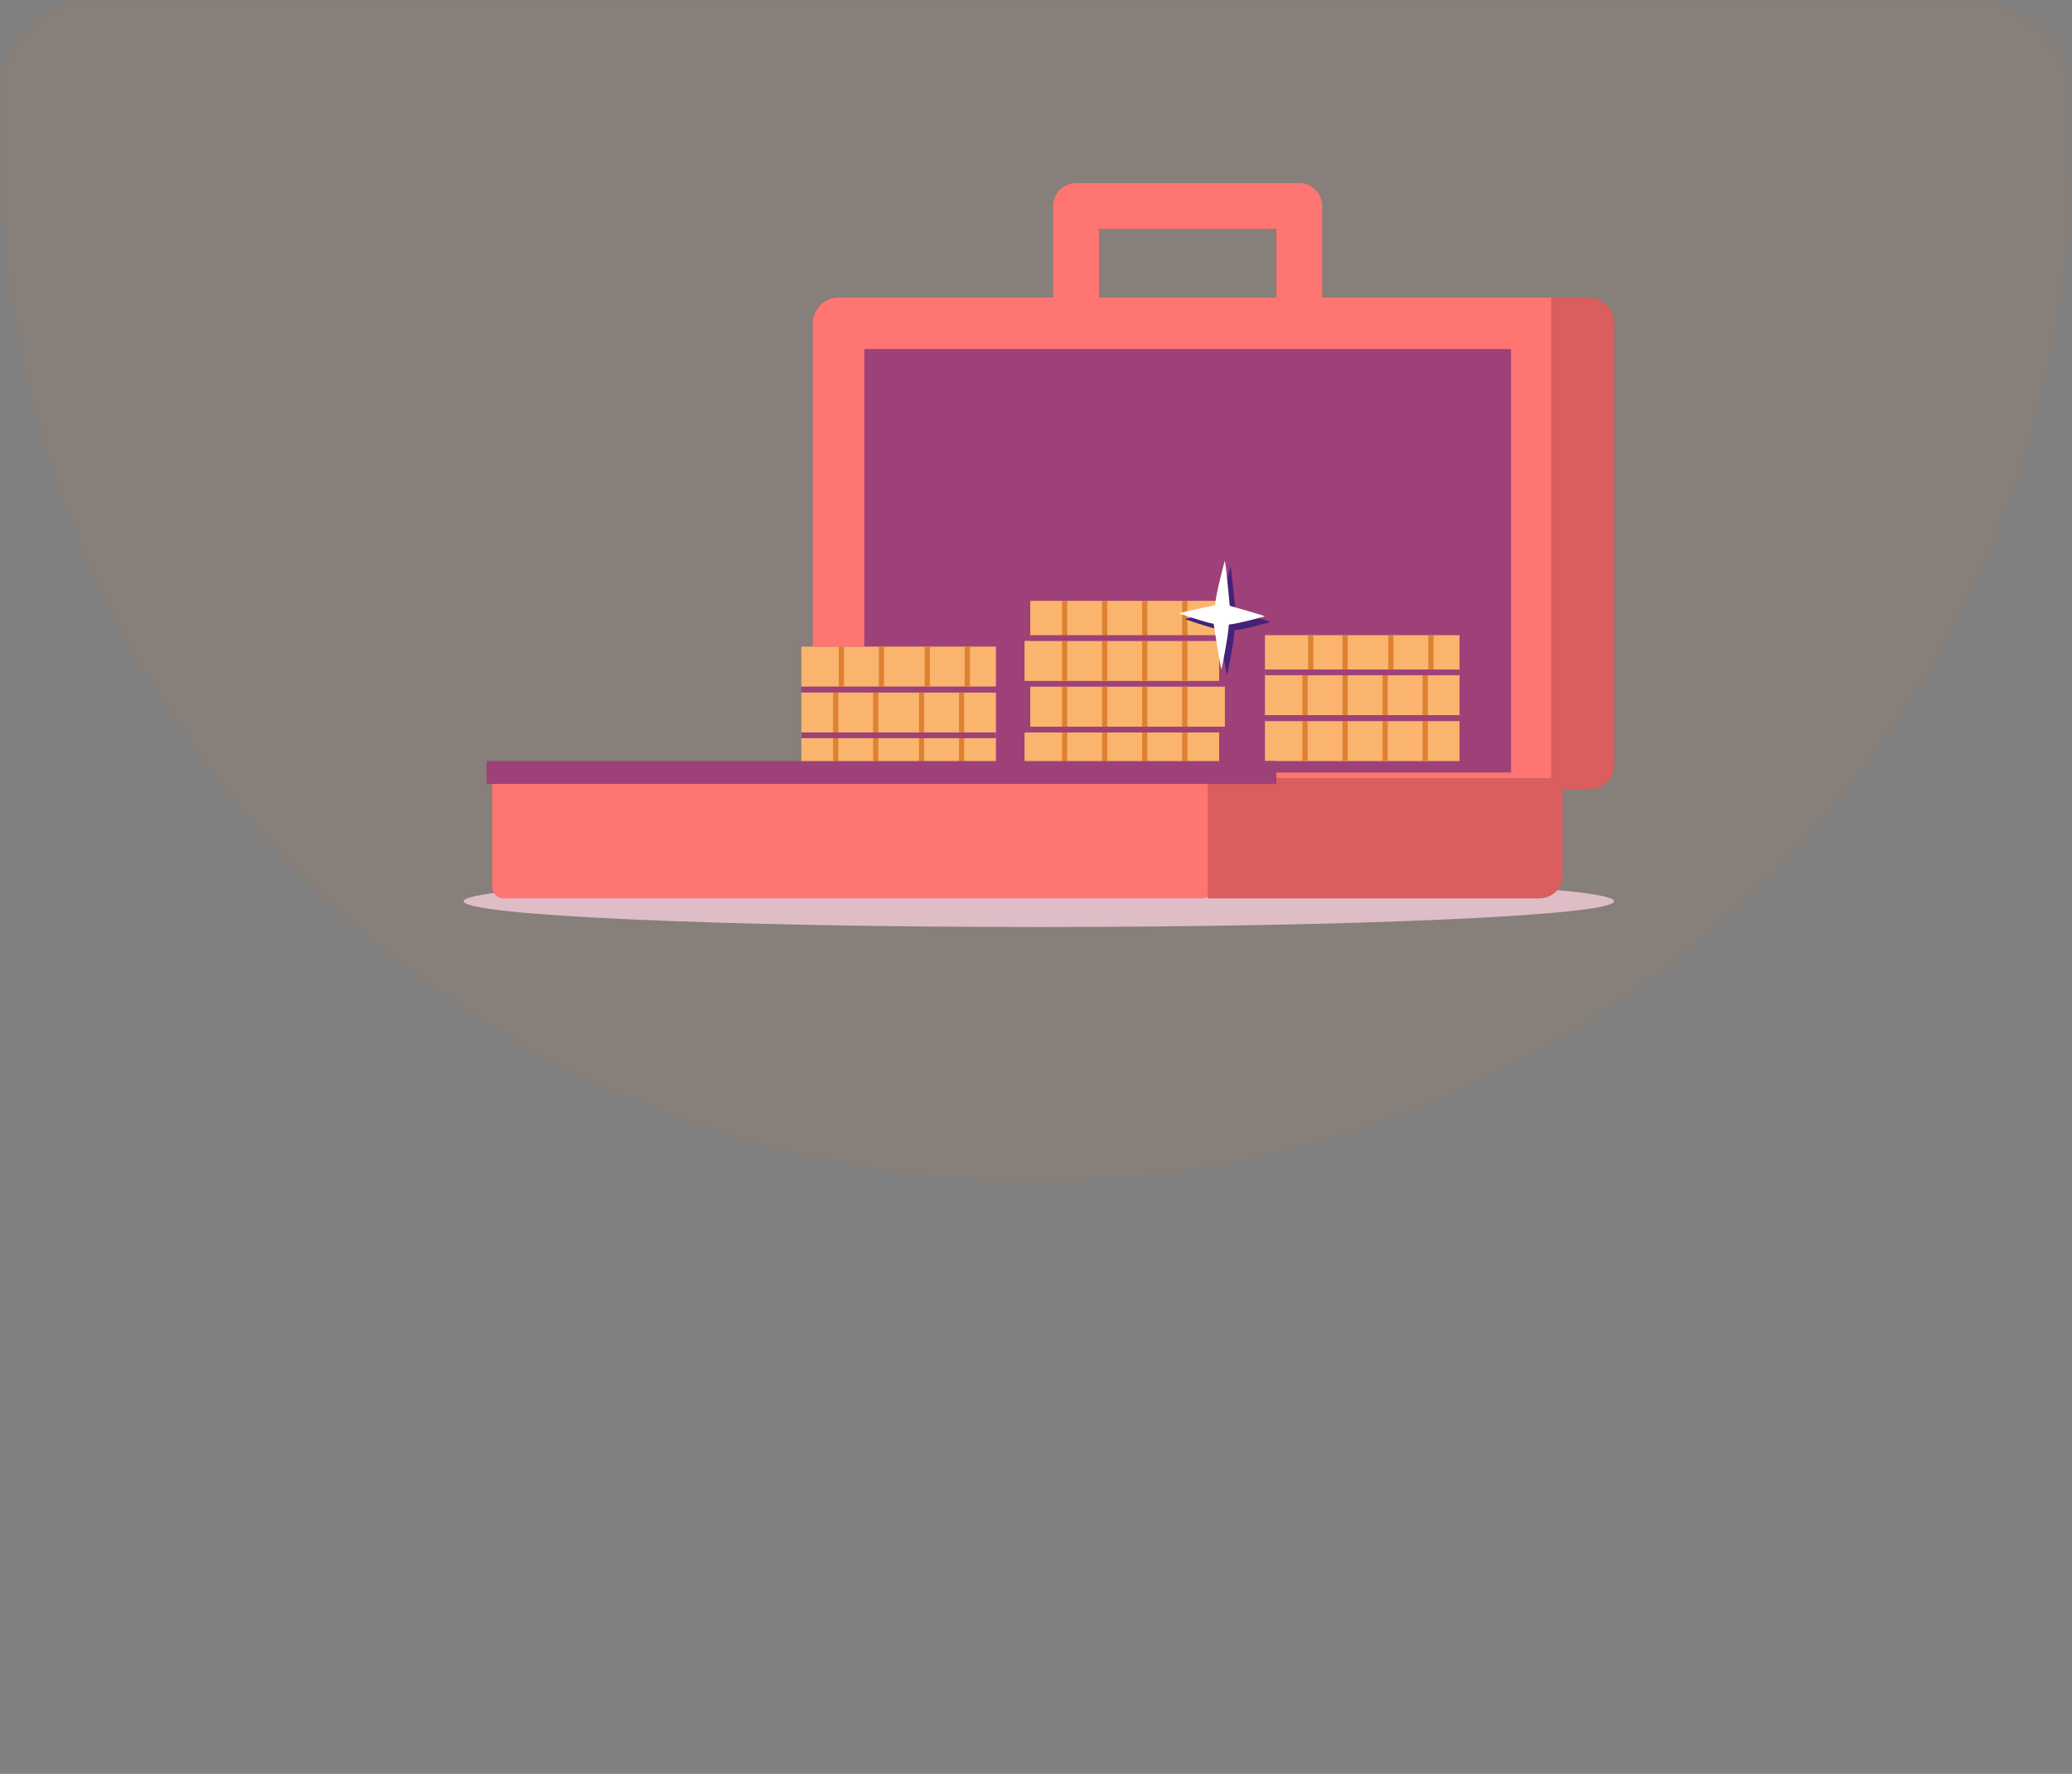 <svg xmlns="http://www.w3.org/2000/svg" width="362" height="310" fill="none" viewBox="0 0 362 310"><rect x="0" y="0" width="362" height="310" fill="#808080" stroke="none"/><mask id="prefix__a" width="362" height="310" x="0" y="0" maskUnits="userSpaceOnUse" style="mask-type:alpha"><rect width="362" height="310" fill="#fff" rx="16"/><rect width="361" height="309" x=".5" y=".5" stroke="#05020A" stroke-opacity=".2" rx="15.5"/></mask><g mask="url(#prefix__a)"><path fill="#FF6900" fill-rule="evenodd" d="M181.049 206.51C81.078 206.51.025 125.482 0 25.512v-226.513h362V25.512c.027 99.934-80.967 180.971-180.903 180.998h-.048Z" clip-rule="evenodd" opacity=".05"/></g><path fill="#DEBDC7" fill-rule="evenodd" d="M282 157.5c0 2.485-44.995 4.5-100.5 4.5S81 159.985 81 157.5s44.995-4.5 100.5-4.5 100.5 2.015 100.5 4.5Z" clip-rule="evenodd"/><path fill="#FF7572" fill-rule="evenodd" d="M88.006 157h121.988a2.008 2.008 0 0 0 1.415-.58 2.003 2.003 0 0 0 .591-1.41V136H86v19.01c0 1.099.898 1.99 2.006 1.99ZM142 136h131V52H146.54a4.54 4.54 0 0 0-4.54 4.538V136Z" clip-rule="evenodd"/><path fill="#9E4178" fill-rule="evenodd" d="M151 135h113V61H151v74Z" clip-rule="evenodd"/><path fill="#DB5E5E" fill-rule="evenodd" d="M211 157h57.962c2.23 0 4.038-1.792 4.038-4.004V136h-62v21Z" clip-rule="evenodd"/><path fill="#DB5E5E" fill-rule="evenodd" d="M271 138h6.49c2.49 0 4.51-1.91 4.51-4.267V56.267c0-2.357-2.02-4.267-4.51-4.267H271v86Z" clip-rule="evenodd"/><path stroke="#FF7572" stroke-linecap="square" stroke-linejoin="round" stroke-width="8" d="M227 49V36h-39v13"/><path fill="#9E4178" fill-rule="evenodd" d="M183 127h34v-7h-34v7Z" clip-rule="evenodd"/><path fill="#792C56" fill-rule="evenodd" d="M188 120v7-7Zm8 0v7-7Zm7 0v7-7Zm9 0v7-7Z" clip-rule="evenodd"/><path fill="#9E4178" fill-rule="evenodd" d="M182 135h34v-7h-34v7Z" clip-rule="evenodd"/><path fill="#792C56" fill-rule="evenodd" d="M188 128v7-7Zm8 0v7-7Zm7 0v7-7Zm9 0v7-7Z" clip-rule="evenodd"/><path fill="#9E4178" fill-rule="evenodd" d="M183 128h34v-1h-34v1Zm-41 0h34v-7h-34v7Z" clip-rule="evenodd"/><path fill="#792C56" fill-rule="evenodd" d="M149 121v7-7Zm7 0v7-7Zm7 0v7-7Zm7 0v7-7Z" clip-rule="evenodd"/><path fill="#9E4178" fill-rule="evenodd" d="M142 120h34v-7h-34v7Zm8-7v7-7Zm7 0v7-7Zm7 0v7-7Zm7 0v7-7Zm-29 22h34v-7h-34v7Z" clip-rule="evenodd"/><path fill="#792C56" fill-rule="evenodd" d="M149 128v7-7Zm7 0v7-7Zm7 0v7-7Zm7 0v7-7Z" clip-rule="evenodd"/><path fill="#9E4178" fill-rule="evenodd" d="M142 121h34v-1h-34v1Zm0 8h34v-1h-34v1Z" clip-rule="evenodd"/><path fill="#FAB46D" fill-rule="evenodd" d="M140 128h34v-7h-34v7Zm81-3h34v-7h-34v7Z" clip-rule="evenodd"/><path stroke="#DE8131" stroke-width=".908" d="M146 121v7m82-10v7m-75-4v7m82-10v7m-74-4v7m81-10v7m-74-4v7m81-10v7"/><path fill="#FAB46D" fill-rule="evenodd" d="M140 120h34v-7h-34v7Zm81-2h34v-7h-34v7Z" clip-rule="evenodd"/><path stroke="#DE8131" stroke-width=".908" d="M147 113v7m82-9v7m-75-5v7m81-9v7m-73-5v7m81-9v7m-74-5v7m81-9v7"/><path fill="#FAB46D" fill-rule="evenodd" d="M140 135h34v-7h-34v7Zm81-2h34v-7h-34v7Z" clip-rule="evenodd"/><path stroke="#DE8131" stroke-width=".908" d="M146 128v7m82-9v7m-75-5v7m82-9v7m-74-5v7m81-9v7m-74-5v7m81-9v7"/><path fill="#9E4178" fill-rule="evenodd" d="M140 121h34v-1h-34v1Zm81-3h34v-1h-34v1Zm-81 11h34v-1h-34v1Zm81-3h34v-1h-34v1Z" clip-rule="evenodd"/><path fill="#FAB46D" fill-rule="evenodd" d="M180 127h34v-7h-34v7Z" clip-rule="evenodd"/><path stroke="#DE8131" stroke-width=".908" d="M186 120v7m7-7v7m7-7v7m7-7v7"/><path fill="#FAB46D" fill-rule="evenodd" d="M179 135h34v-7h-34v7Z" clip-rule="evenodd"/><path stroke="#DE8131" stroke-width=".908" d="M186 128v7m7-7v7m7-7v7m7-7v7"/><path fill="#9E4178" fill-rule="evenodd" d="M180 128h34v-1h-34v1Z" clip-rule="evenodd"/><path fill="#FAB46D" fill-rule="evenodd" d="M180 112h34v-7h-34v7Z" clip-rule="evenodd"/><path stroke="#DE8131" stroke-width=".908" d="M186 105v7m7-7v7m7-7v7m7-7v7"/><path fill="#FAB46D" fill-rule="evenodd" d="M179 119h34v-7h-34v7Z" clip-rule="evenodd"/><path stroke="#DE8131" stroke-width=".908" d="M186 112v7m7-7v7m7-7v7m7-7v7"/><path fill="#9E4178" fill-rule="evenodd" d="M180 112h34v-1h-34v1Zm-95 25h138v-4H85v4Z" clip-rule="evenodd"/><path fill="#452277" fill-rule="evenodd" d="M216.148 109.259h-.055l.055-.022v.022ZM214.397 118s1.203-5.706 1.291-7.865c1.649-.12 6.312-1.433 6.312-1.433-.4-.202-5.213-1.57-6.147-1.835-.042-.45-.69-7.418-.873-7.867 0 0-1.637 6.033-1.675 7.735l.033.002-.025.017c-.782.166-5.892 1.25-6.313 1.429 0 0 4.285 1.524 6.042 1.83.198 1.312 1.152 7.562 1.355 7.987Z" clip-rule="evenodd"/><path fill="#fff" fill-rule="evenodd" d="M215.148 108.259h-.055l.055-.022v.022Zm-1.75 8.741s1.202-5.706 1.29-7.865c1.649-.12 6.312-1.433 6.312-1.433-.4-.202-5.213-1.57-6.147-1.835-.042-.45-.69-7.418-.873-7.867 0 0-1.637 6.033-1.675 7.735l.033.002-.025.017c-.782.166-5.892 1.25-6.313 1.429 0 0 4.285 1.524 6.042 1.83.198 1.312 1.153 7.562 1.356 7.987Z" clip-rule="evenodd"/></svg>